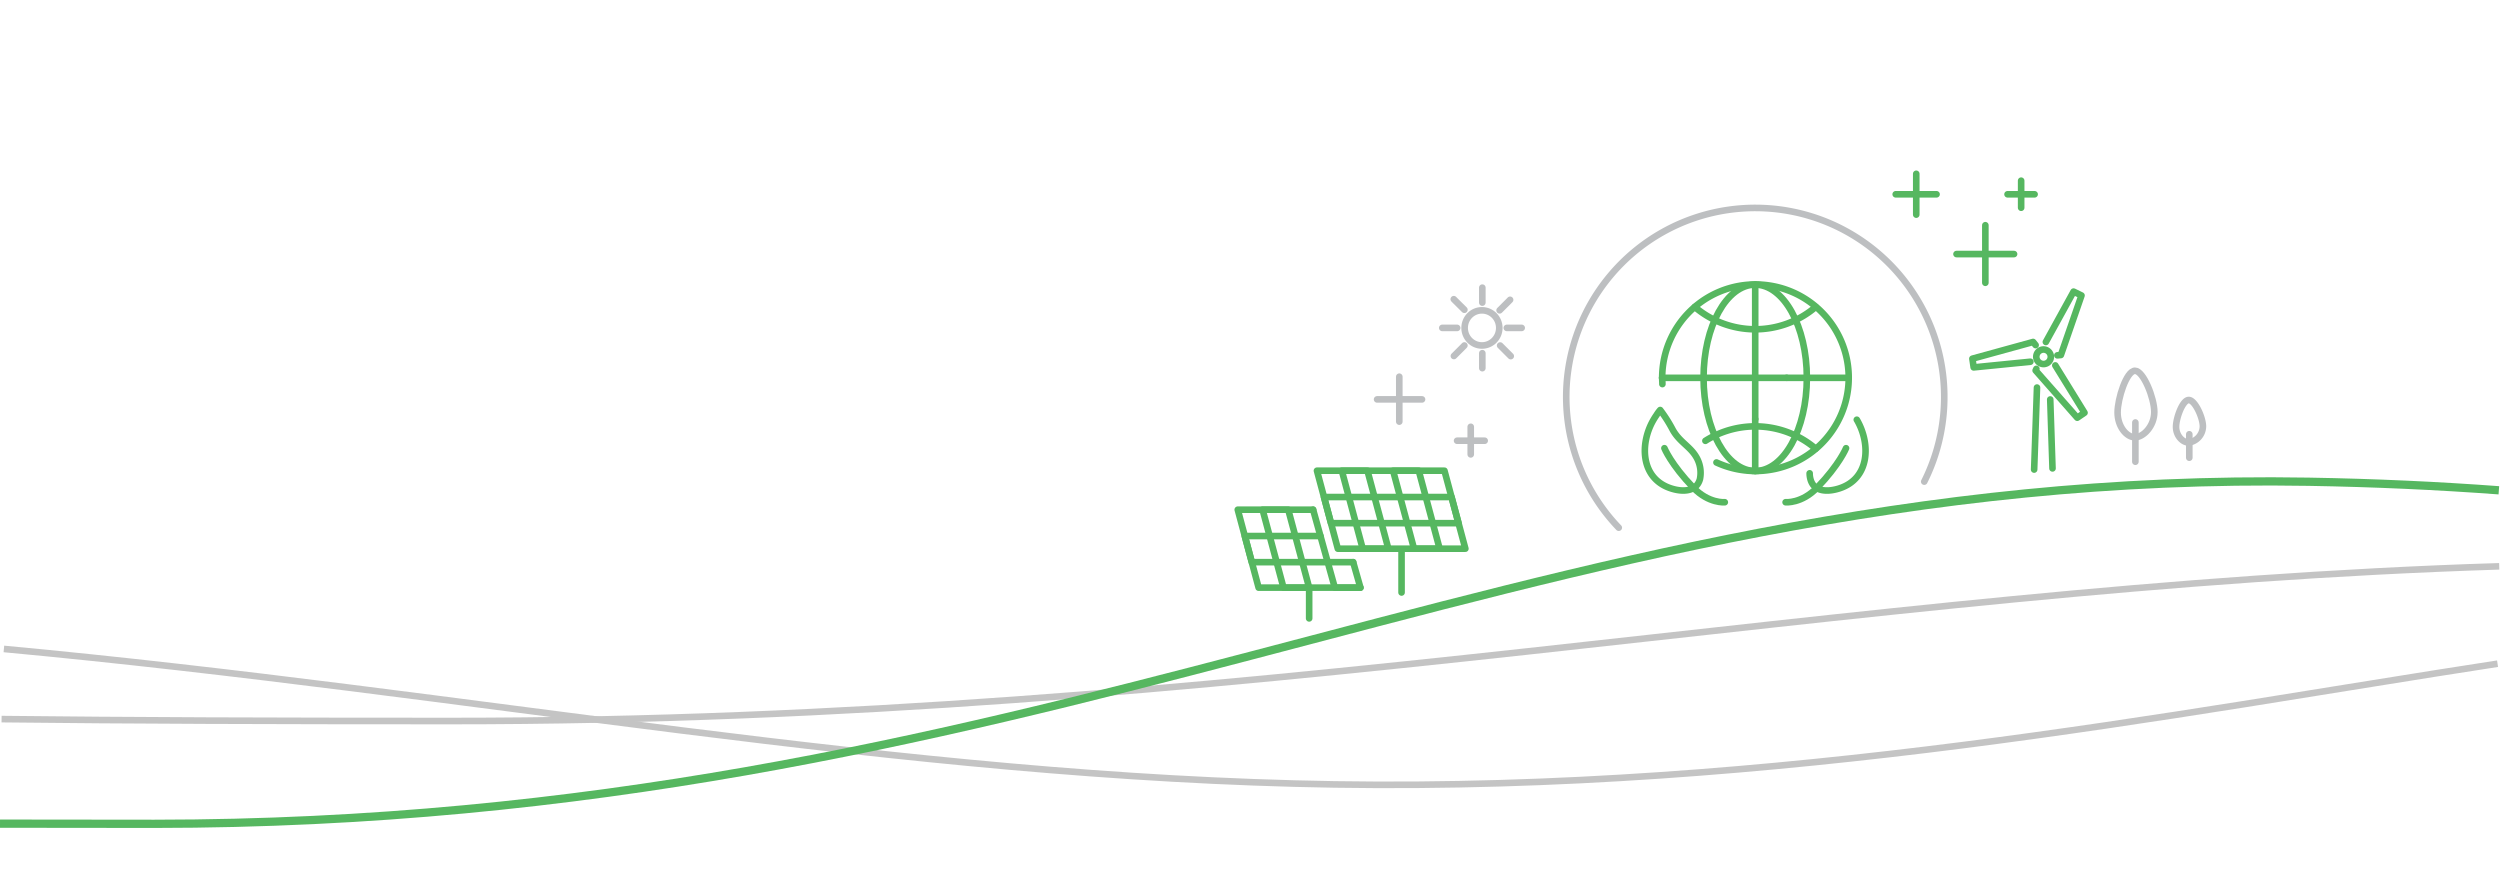 <svg xmlns="http://www.w3.org/2000/svg" width="606.043" height="212.64" viewBox="0 0 606.043 212.64">
  <g id="레이어_2" data-name="레이어 2" transform="translate(-1057.328 -464)">
    <path id="패스_4625" data-name="패스 4625" d="M604.459,160.89C526.761,172.8,430.7,191.843,322.53,190.16,217.572,188.527,113.358,167.883-.05,157.315" transform="translate(1058.32 464)" fill="none" stroke="#c4c4c4" stroke-miterlimit="10" stroke-width="1.6"/>
    <path id="패스_4623" data-name="패스 4623" d="M604.863,137.281C445.139,142.349,301.472,174.79,108.19,174.79c-42.661,0-78.132-.115-108.8-.468" transform="translate(1058.32 464)" fill="none" stroke="#c4c4c4" stroke-miterlimit="10" stroke-width="1.6"/>
    <path id="패스_4624" data-name="패스 4624" d="M604.774,118.856c-14.7-1.089-29.967-1.8-46.114-2.076-95.584-1.617-173.52,20.4-256.4,42.161-77.973,20.473-160.335,40.72-265.88,40.769-13.275.006-25.6-.007-37.371-.042" transform="translate(1058.32 464)" fill="none" stroke="#56b760" stroke-miterlimit="10" stroke-width="2"/>
    <path id="패스_5004" data-name="패스 5004" d="M465.48,116.75a45.82,45.82,0,1,0-74.06,11.17" transform="translate(1058.32 464)" fill="none" stroke="#bdbfc1" stroke-linecap="round" stroke-linejoin="round" stroke-width="1.6"/>
    <path id="패스_5005" data-name="패스 5005" d="M512.35,100c0,3.38,2.15,6,4.21,6s4.69-2.74,4.69-6.12-2.64-10-4.69-10S512.35,96.63,512.35,100Z" transform="translate(1058.32 464)" fill="none" stroke="#bdbfc1" stroke-linecap="round" stroke-linejoin="round" stroke-width="1.6"/>
    <line id="선_400" data-name="선 400" y1="9.51" transform="translate(1574.98 566.42)" fill="none" stroke="#bdbfc1" stroke-linecap="round" stroke-linejoin="round" stroke-width="1.6"/>
    <path id="패스_5006" data-name="패스 5006" d="M526.52,103.47c0,2.15,1.57,3.8,3.08,3.8a4,4,0,0,0,3.43-3.9c0-2.15-1.93-6.4-3.43-6.4S526.52,101.32,526.52,103.47Z" transform="translate(1058.32 464)" fill="none" stroke="#bdbfc1" stroke-linecap="round" stroke-linejoin="round" stroke-width="1.6"/>
    <line id="선_401" data-name="선 401" y1="5.69" transform="translate(1588.05 569.27)" fill="none" stroke="#bdbfc1" stroke-linecap="round" stroke-linejoin="round" stroke-width="1.6"/>
    <path id="패스_5007" data-name="패스 5007" d="M1259.64,133.01h30.92l-5.07-18.9h-30.91Z" transform="translate(122 464)" fill="none" stroke="#56b760" stroke-linecap="round" stroke-linejoin="round" stroke-width="1.6"/>
    <path id="패스_5008" data-name="패스 5008" d="M1257.99,126.83h30.91l-1.7-6.34h-30.91Z" transform="translate(122 464)" fill="none" stroke="#56b760" stroke-linecap="round" stroke-linejoin="round" stroke-width="1.6"/>
    <path id="패스_5009" data-name="패스 5009" d="M1278.11,133.01h6.21l-5.06-18.9h-6.22Z" transform="translate(122 464)" fill="none" stroke="#56b760" stroke-linecap="round" stroke-linejoin="round" stroke-width="1.6"/>
    <path id="패스_5010" data-name="패스 5010" d="M1265.67,133.01h6.22l-5.07-18.9h-6.21Z" transform="translate(122 464)" fill="none" stroke="#56b760" stroke-linecap="round" stroke-linejoin="round" stroke-width="1.6"/>
    <path id="패스_5011" data-name="패스 5011" d="M1253.65,123.56h-18.27l5.06,18.9h24.68" transform="translate(122 464)" fill="none" stroke="#56b760" stroke-linecap="round" stroke-linejoin="round" stroke-width="1.6"/>
    <path id="패스_5012" data-name="패스 5012" d="M1255.43,129.95h-18.34l1.7,6.33h24.57" transform="translate(122 464)" fill="none" stroke="#56b760" stroke-linecap="round" stroke-linejoin="round" stroke-width="1.6"/>
    <path id="패스_5013" data-name="패스 5013" d="M1253.65,123.56l5.26,18.9h6.21l-1.76-6.18" transform="translate(122 464)" fill="none" stroke="#56b760" stroke-linecap="round" stroke-linejoin="round" stroke-width="1.6"/>
    <path id="패스_5014" data-name="패스 5014" d="M1246.47,142.46h6.22l-5.07-18.9h-6.22Z" transform="translate(122 464)" fill="none" stroke="#56b760" stroke-linecap="round" stroke-linejoin="round" stroke-width="1.6"/>
    <line id="선_402" data-name="선 402" y2="7.53" transform="translate(1374.69 606.38)" fill="none" stroke="#56b760" stroke-linecap="round" stroke-linejoin="round" stroke-width="1.6"/>
    <line id="선_403" data-name="선 403" y2="10.2" transform="translate(1397.09 597.43)" fill="none" stroke="#56b760" stroke-linecap="round" stroke-linejoin="round" stroke-width="1.6"/>
    <path id="패스_5015" data-name="패스 5015" d="M446.52,108.65s-1.57,3.91-7,9.56c-3.76,3.91-7.65,3.54-7.65,3.54" transform="translate(1058.32 464)" fill="none" stroke="#56b760" stroke-linecap="round" stroke-linejoin="round" stroke-width="1.6"/>
    <path id="패스_5016" data-name="패스 5016" d="M401.47,99.4a34,34,0,0,1,3,4.72c1.6,2.94,4.1,4,5.63,6.48a7.57,7.57,0,0,1,1,5.56c-.9,3.22-4.43,3.08-7,2.24-7.32-2.36-7.64-10.68-4.35-16.47.26-.46.54-.9.84-1.33A8.557,8.557,0,0,1,401.47,99.4Z" transform="translate(1058.32 464)" fill="none" stroke="#56b760" stroke-linecap="round" stroke-linejoin="round" stroke-width="1.6"/>
    <path id="패스_5017" data-name="패스 5017" d="M402.49,108.65s1.57,3.91,7,9.56c3.76,3.91,7.64,3.54,7.64,3.54" transform="translate(1058.32 464)" fill="none" stroke="#56b760" stroke-linecap="round" stroke-linejoin="round" stroke-width="1.6"/>
    <ellipse id="타원_74" data-name="타원 74" cx="12.52" cy="22.59" rx="12.52" ry="22.59" transform="translate(1470.3 533)" fill="none" stroke="#56b760" stroke-linecap="round" stroke-linejoin="round" stroke-width="1.6"/>
    <line id="선_404" data-name="선 404" x1="30.22" transform="translate(1460.23 555.59)" fill="none" stroke="#56b760" stroke-linecap="round" stroke-linejoin="round" stroke-width="1.6"/>
    <line id="선_405" data-name="선 405" y2="32.6" transform="translate(1482.82 533)" fill="none" stroke="#56b760" stroke-linecap="round" stroke-linejoin="round" stroke-width="1.6"/>
    <path id="패스_5018" data-name="패스 5018" d="M439.16,74.41a22.55,22.55,0,0,1-29.31,0" transform="translate(1058.32 464)" fill="none" stroke="#56b760" stroke-linecap="round" stroke-linejoin="round" stroke-width="1.6"/>
    <path id="패스_5019" data-name="패스 5019" d="M449.13,101.75l.11.18c3.29,5.79,3,14.11-4.35,16.47-2.6.84-6.14,1-7-2.24a5.53,5.53,0,0,1-.19-1.42" transform="translate(1058.32 464)" fill="none" stroke="#56b760" stroke-linecap="round" stroke-linejoin="round" stroke-width="1.6"/>
    <path id="패스_5020" data-name="패스 5020" d="M412.43,106.86a22.57,22.57,0,0,1,26.73,1.91" transform="translate(1058.32 464)" fill="none" stroke="#56b760" stroke-linecap="round" stroke-linejoin="round" stroke-width="1.6"/>
    <path id="패스_5021" data-name="패스 5021" d="M402,93.11c0-.5-.05-1-.05-1.52a22.61,22.61,0,1,1,13.16,20.52" transform="translate(1058.32 464)" fill="none" stroke="#56b760" stroke-linecap="round" stroke-linejoin="round" stroke-width="1.6"/>
    <line id="선_406" data-name="선 406" x1="14.96" transform="translate(1490.45 555.59)" fill="none" stroke="#56b760" stroke-linecap="round" stroke-linejoin="round" stroke-width="1.6"/>
    <line id="선_407" data-name="선 407" y2="12.58" transform="translate(1482.82 565.6)" fill="none" stroke="#56b760" stroke-linecap="round" stroke-linejoin="round" stroke-width="1.6"/>
    <line id="선_408" data-name="선 408" x2="13.95" transform="translate(1531.62 525.59)" fill="none" stroke="#56b760" stroke-linecap="round" stroke-linejoin="round" stroke-width="1.6"/>
    <line id="선_409" data-name="선 409" y1="13.95" transform="translate(1538.61 518.6)" fill="none" stroke="#56b760" stroke-linecap="round" stroke-linejoin="round" stroke-width="1.6"/>
    <line id="선_410" data-name="선 410" x1="10.89" transform="translate(1391.16 560.82)" fill="none" stroke="#bdbfc1" stroke-linecap="round" stroke-linejoin="round" stroke-width="1.6"/>
    <line id="선_411" data-name="선 411" y2="10.89" transform="translate(1396.54 555.32)" fill="none" stroke="#bdbfc1" stroke-linecap="round" stroke-linejoin="round" stroke-width="1.6"/>
    <line id="선_412" data-name="선 412" x1="6.69" transform="translate(1410.55 570.84)" fill="none" stroke="#bdbfc1" stroke-linecap="round" stroke-linejoin="round" stroke-width="1.6"/>
    <line id="선_413" data-name="선 413" y2="6.69" transform="translate(1413.86 567.46)" fill="none" stroke="#bdbfc1" stroke-linecap="round" stroke-linejoin="round" stroke-width="1.6"/>
    <line id="선_414" data-name="선 414" x2="9.9" transform="translate(1516.88 511.1)" fill="none" stroke="#56b760" stroke-linecap="round" stroke-linejoin="round" stroke-width="1.6"/>
    <line id="선_415" data-name="선 415" y1="9.9" transform="translate(1521.86 506.13)" fill="none" stroke="#56b760" stroke-linecap="round" stroke-linejoin="round" stroke-width="1.6"/>
    <line id="선_416" data-name="선 416" x2="6.56" transform="translate(1543.99 511.1)" fill="none" stroke="#56b760" stroke-linecap="round" stroke-linejoin="round" stroke-width="1.6"/>
    <line id="선_417" data-name="선 417" y1="6.56" transform="translate(1547.29 507.8)" fill="none" stroke="#56b760" stroke-linecap="round" stroke-linejoin="round" stroke-width="1.6"/>
    <path id="패스_5022" data-name="패스 5022" d="M358.35,69.73v3.63m0,12.26v3.63m9.54-9.76h-3.6m-12.05,0h-3.6" transform="translate(1058.32 464)" fill="none" stroke="#bdbfc1" stroke-linecap="round" stroke-linejoin="round" stroke-width="1.6"/>
    <ellipse id="타원_75" data-name="타원 75" cx="4.2" cy="4.26" rx="4.2" ry="4.26" transform="translate(1412.38 539.23)" fill="none" stroke="#bdbfc1" stroke-linecap="round" stroke-linejoin="round" stroke-width="1.6"/>
    <path id="패스_5023" data-name="패스 5023" d="M351.43,72.53l.31.32L354,75.09m8.67,8.67.32.32,2.25,2.25m-.16-13.65-.31.32-2.23,2.23M354,83.75l-.31.32-2.23,2.23" transform="translate(1058.32 464)" fill="none" stroke="#bdbfc1" stroke-linecap="round" stroke-linejoin="round" stroke-width="1.6"/>
    <path id="패스_5024" data-name="패스 5024" d="M494.41,88.25a1.76,1.76,0,1,1,1.75-1.75,1.76,1.76,0,0,1-1.75,1.75" transform="translate(1058.32 464)" fill="none" stroke="#56b760" stroke-linecap="round" stroke-linejoin="round" stroke-width="1.6"/>
    <line id="선_418" data-name="선 418" x1="0.55" y1="16.71" transform="translate(1554.34 560.84)" fill="none" stroke="#56b760" stroke-linecap="round" stroke-linejoin="round" stroke-width="1.6"/>
    <path id="패스_5025" data-name="패스 5025" d="M1427.52,87.69l-13.74,1.37-.31-2.11,14.72-4.05.61.76" transform="translate(122 464)" fill="none" stroke="#56b760" stroke-linecap="round" stroke-linejoin="round" stroke-width="1.6"/>
    <path id="패스_5026" data-name="패스 5026" d="M1431.28,82.9,1438,70.69l1.92.94-5,14.43-.85.08" transform="translate(122 464)" fill="none" stroke="#56b760" stroke-linecap="round" stroke-linejoin="round" stroke-width="1.6"/>
    <path id="패스_5027" data-name="패스 5027" d="M1433.57,88.58l7.08,11.48-1.76,1.2L1428.8,89.81l.18-.39" transform="translate(122 464)" fill="none" stroke="#56b760" stroke-linecap="round" stroke-linejoin="round" stroke-width="1.6"/>
    <line id="선_419" data-name="선 419" x1="0.69" y2="19.88" transform="translate(1550.44 557.95)" fill="none" stroke="#56b760" stroke-linecap="round" stroke-linejoin="round" stroke-width="1.6"/>
    <rect id="사각형_539" data-name="사각형 539" width="605.05" height="212.64" transform="translate(1058.32 464)" fill="none"/>
  </g>
</svg>
